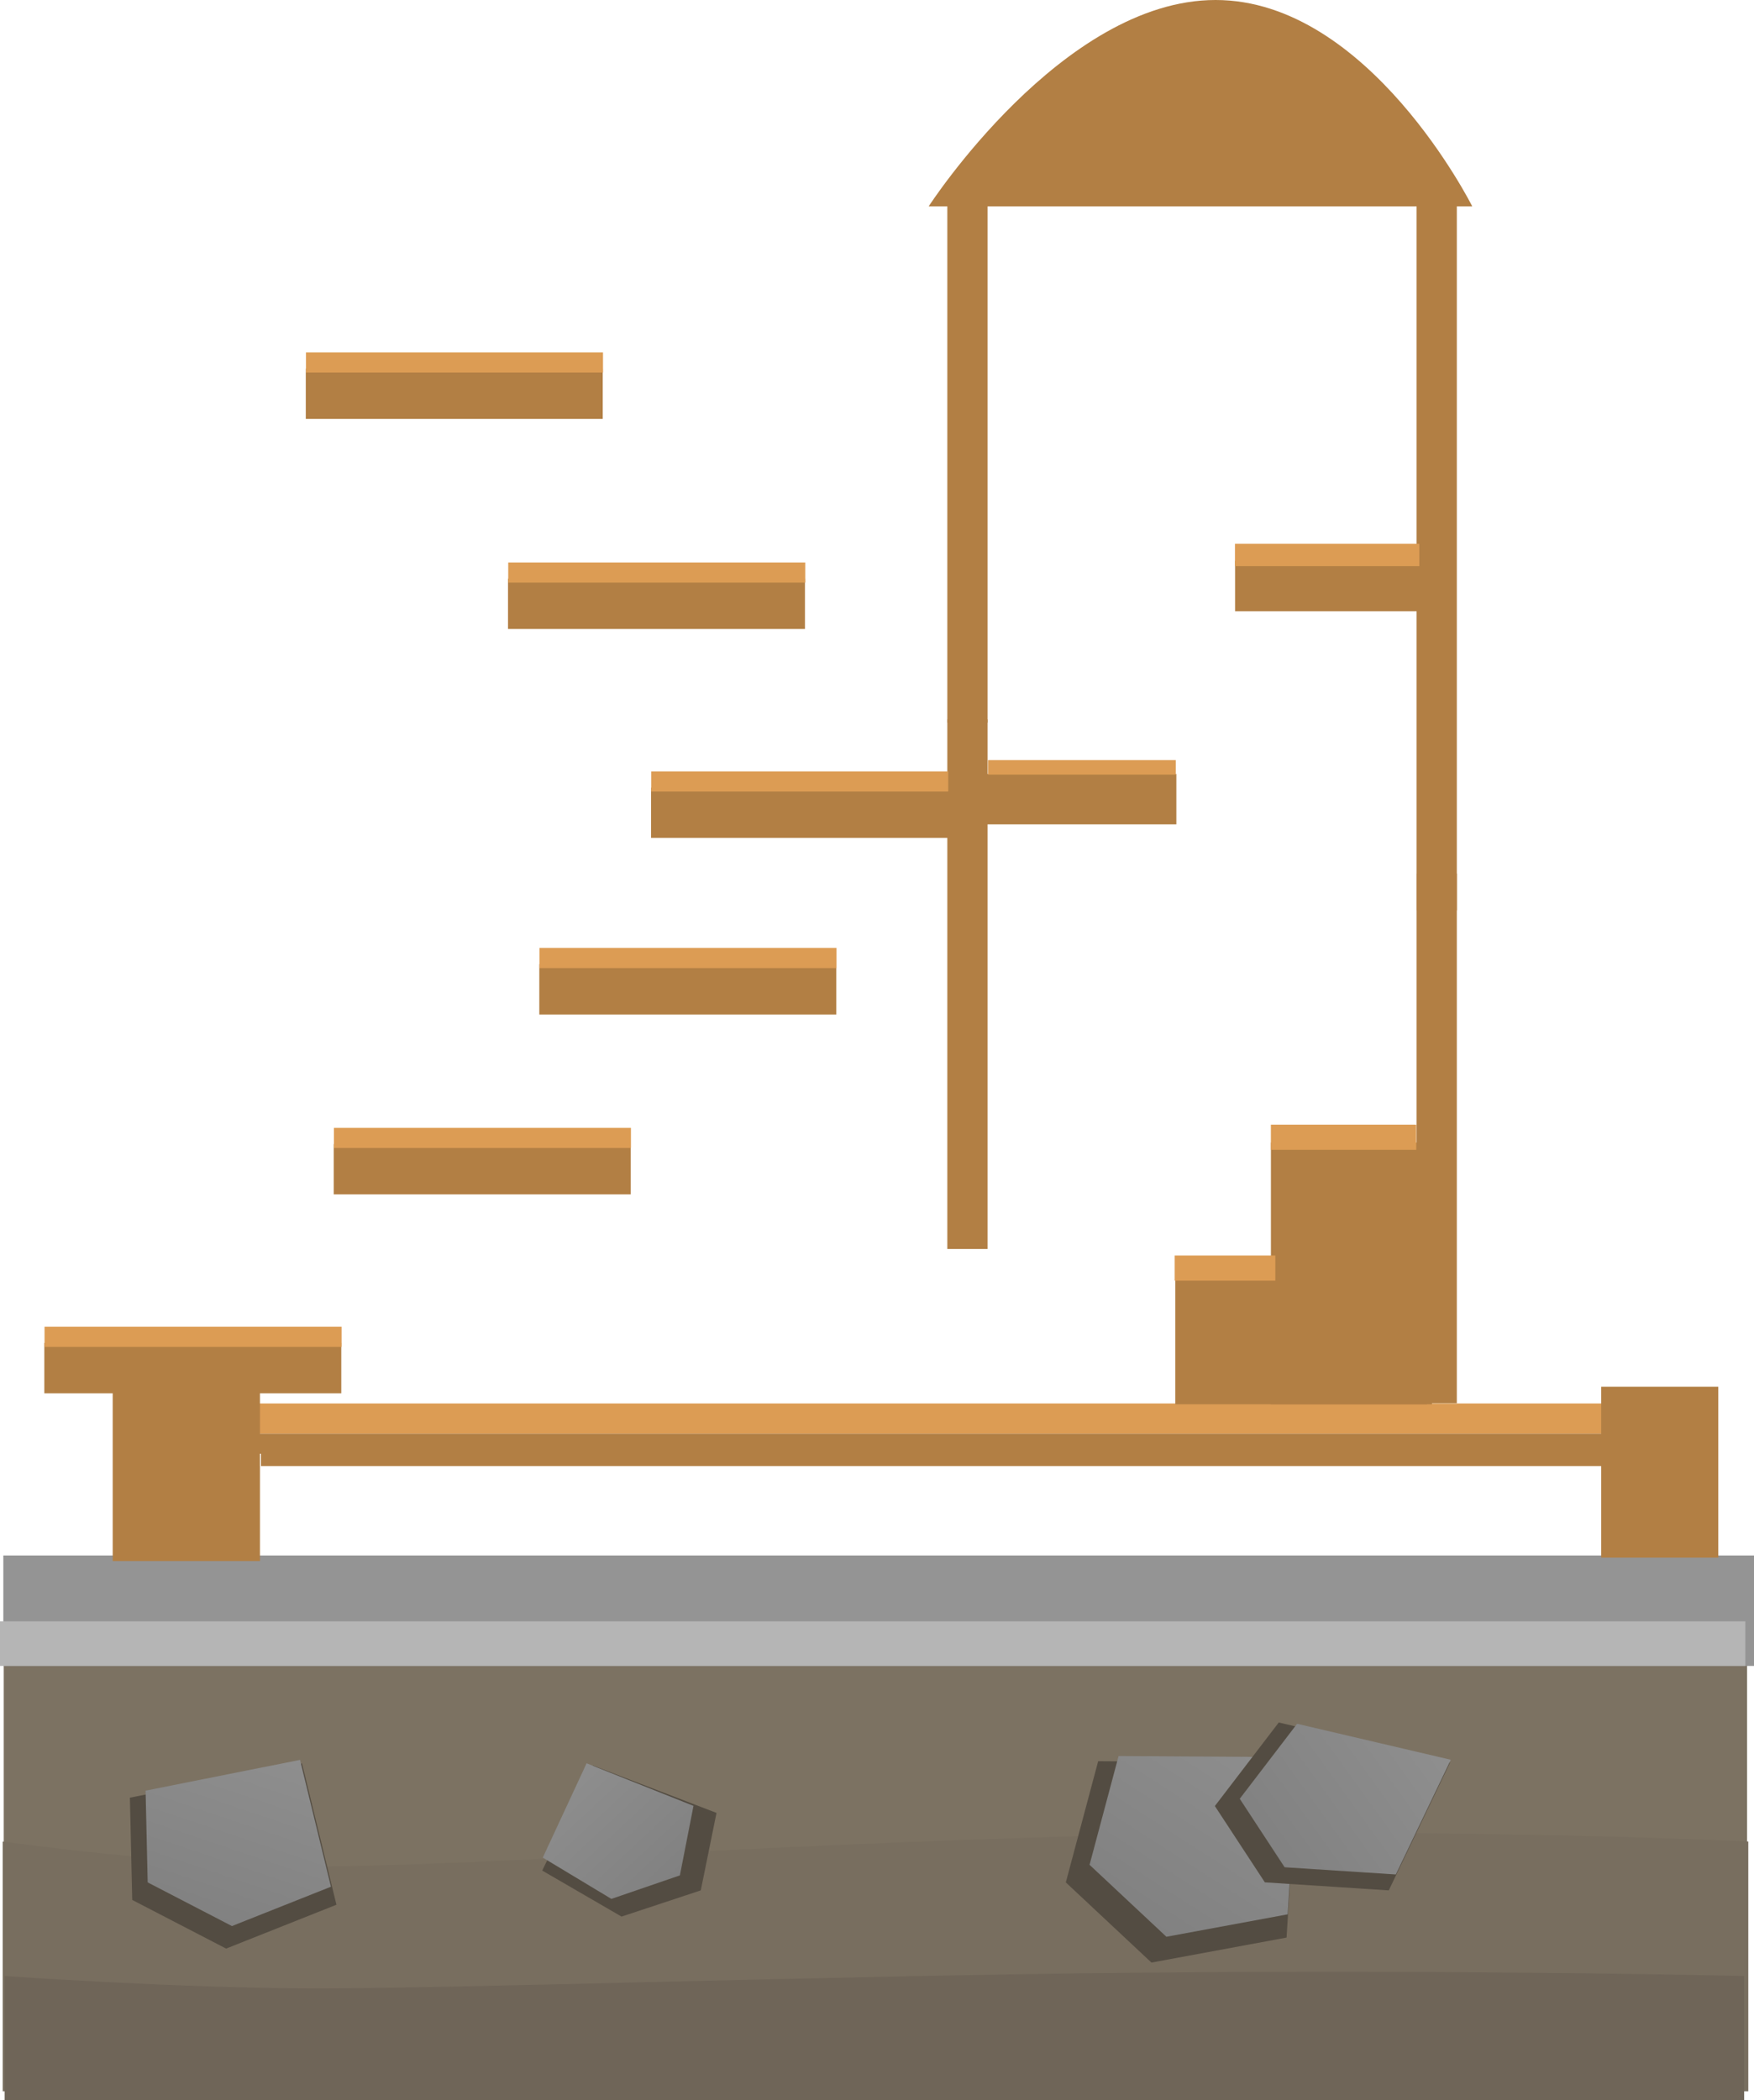<svg version="1.1" xmlns="http://www.w3.org/2000/svg" xmlns:xlink="http://www.w3.org/1999/xlink" width="523.278" height="626.532" viewBox="0,0,523.278,626.532"><defs><linearGradient x1="82.43" y1="404.29" x2="64.723" y2="415.013" gradientUnits="userSpaceOnUse" id="color-1"><stop offset="0" stop-color="#8e8e8e"/><stop offset="1" stop-color="#818181"/></linearGradient><linearGradient x1="325.984" y1="328.998" x2="290.332" y2="384.264" gradientUnits="userSpaceOnUse" id="color-2"><stop offset="0" stop-color="#8e8e8e"/><stop offset="1" stop-color="#818181"/></linearGradient><linearGradient x1="374.608" y1="329.098" x2="327.455" y2="363.084" gradientUnits="userSpaceOnUse" id="color-3"><stop offset="0" stop-color="#8e8e8e"/><stop offset="1" stop-color="#818181"/></linearGradient><linearGradient x1="118.063" y1="339.815" x2="147.881" y2="371.859" gradientUnits="userSpaceOnUse" id="color-4"><stop offset="0" stop-color="#8e8e8e"/><stop offset="1" stop-color="#818181"/></linearGradient><linearGradient x1="28.597" y1="332.565" x2="11.636" y2="382.883" gradientUnits="userSpaceOnUse" id="color-5"><stop offset="0" stop-color="#8e8e8e"/><stop offset="1" stop-color="#818181"/></linearGradient></defs><g transform="translate(51.139,190.278)"><g data-paper-data="{&quot;isPaintingLayer&quot;:true}" fill-rule="nonzero" stroke="none" stroke-linecap="butt" stroke-linejoin="miter" stroke-miterlimit="10" stroke-dasharray="" stroke-dashoffset="0" style="mix-blend-mode: normal"><g><g><path d="M58.932,410.586l7.159,-7.864l19.189,3.774l-6.865,12.029l-13.881,-0.756z" data-paper-data="{&quot;origPos&quot;:null,&quot;origRot&quot;:0}" fill="#534c42" stroke-width="0"/><path d="M61.443,409.726l6.425,-7.058l17.221,3.387l-6.161,10.795l-12.458,-0.678z" data-paper-data="{&quot;origPos&quot;:null,&quot;origRot&quot;:0}" fill="url(#color-1)" stroke-width="NaN"/></g><path d="M-50.026,369.671v-74.527c0,0 52.695,7.453 93.575,7.453c43.098,0 153.895,-7.677 246.191,-9.462c100.088,-1.935 180.335,2.01 180.335,2.01v74.527z" fill="#7c7262" stroke-width="0"/><path d="M-50.338,433.6v-74.527c0,0 52.763,7.453 93.696,7.453c43.154,0 154.094,-7.677 246.51,-9.462c100.217,-1.935 180.568,2.01 180.568,2.01v74.527z" fill="#786e5f" stroke-width="0"/><path d="M-49.762,436.254v-37.052c0,0 52.58,3.705 93.37,3.705c43.004,0 153.558,-3.817 245.652,-4.704c99.868,-0.962 179.94,0.999 179.94,0.999v37.052z" fill="#6f6558" stroke-width="0"/><path d="M-50.149,306.698v-32.952h522.288v32.952z" fill="#949494" stroke-width="0"/><path d="M-51.139,306.698v-13.305h520.687v13.305z" fill="#b5b5b5" stroke-width="0"/><g><path d="M266.831,371.279l9.654,-36.16l59.408,0.374l-3.202,52.244l-40.312,7.459z" data-paper-data="{&quot;origPos&quot;:null,&quot;origRot&quot;:0}" fill="#534c42" stroke-width="0"/><path d="M273.913,366.03l8.663,-32.451l53.315,0.336l-2.873,46.886l-36.177,6.694z" data-paper-data="{&quot;origPos&quot;:null,&quot;origRot&quot;:0}" fill="url(#color-2)" stroke-width="NaN"/></g><g><path d="M311.296,348.496l19.065,-24.926l51.1,11.961l-18.282,38.126l-36.966,-2.395z" data-paper-data="{&quot;origPos&quot;:null,&quot;origRot&quot;:0}" fill="#534c42" stroke-width="0"/><path d="M318.72,346.328l17.11,-22.369l45.859,10.734l-16.407,34.216l-33.175,-2.149z" data-paper-data="{&quot;origPos&quot;:null,&quot;origRot&quot;:0}" fill="url(#color-3)" stroke-width="NaN"/></g><g><path d="M134.291,381.478l-23.666,-13.73l15.117,-31.351l36.878,14.15l-4.695,23.112z" data-paper-data="{&quot;origRot&quot;:0}" fill="#534c42" stroke-width="0"/><path d="M131.258,376.201l-20.463,-12.322l13.071,-28.136l31.887,12.699l-4.059,20.742z" data-paper-data="{&quot;origRot&quot;:0}" fill="url(#color-4)" stroke-width="NaN"/></g><g><path d="M-11.69,376.507l-0.698,-30.5l51.344,-10.229l10.279,42.162l-32.915,13.081z" data-paper-data="{&quot;origRot&quot;:0}" fill="#534c42" stroke-width="0"/><path d="M-7.08,371.275l-0.626,-27.371l46.078,-9.179l9.224,37.837l-29.539,11.74z" data-paper-data="{&quot;origRot&quot;:0}" fill="url(#color-5)" stroke-width="NaN"/></g></g><g stroke-width="0"><path d="M430.703,241.07v6h-403.976v-6z" data-paper-data="{&quot;index&quot;:null}" fill="#b27f44"/><path d="M22.88,237.404v-9h403.976v9z" fill="#dc9c54"/><path d="M22.88,243.404v-6h403.976v6z" fill="#b27f44"/><path d="M426.542,274.404v-51h34.94v51z" fill="#b27f44"/><path d="M-17.518,275.404v-51h43.94v51z" fill="#b27f44"/><path d="M371.482,228.317v-158h12v158z" fill="#b27f44"/><path d="M231.482,182.317v-158h12v158z" fill="#b27f44"/><path d="M231.482,25.317v-158h12v158z" fill="#b27f44"/><path d="M371.482,81.317v-211h12v211z" fill="#b27f44"/><g fill="#b27f44"><path d="M225.918,-128.717c0,0 39.819,-61.562 85.586,-61.562c45.767,0 76.577,61.562 76.577,61.562z"/><path d="M328.02,228.641v-78.078h48.048v78.078z"/></g><path d="M299.491,228.641v-37.538h75.075v37.538z" fill="#b27f44"/><path d="M317.327,-7.928v-15.015h58.559v15.015z" fill="#b27f44"/><path d="M241.246,55.63v-15.015h58.559v15.015z" fill="#b27f44"/><path d="M299.309,191.772v-7.508h30.03v7.508z" fill="#dc9c54"/><path d="M328.006,152.733v-7.508h43.375v7.508z" fill="#dc9c54"/><path d="M243.628,40.812v-4.333h56v4.333z" fill="#dc9c54"/><path d="M317.294,-21.383v-6.667h55v6.667z" fill="#dc9c54"/></g><g stroke-width="0"><path d="M-37.912,225.361v-15.015h88.589v15.015z" fill="#b27f44"/><path d="M-37.852,211.526v-6.006h88.61v6.006z" fill="#dc9c54"/></g><g stroke-width="0"><path d="M48.421,166.028v-15.015h88.589v15.015z" fill="#b27f44"/><path d="M48.481,152.193v-6.006h88.61v6.006z" fill="#dc9c54"/></g><g stroke-width="0"><path d="M109.754,112.361v-15.015h88.589v15.015z" fill="#b27f44"/><path d="M109.814,98.526v-6.006h88.61v6.006z" fill="#dc9c54"/></g><g stroke-width="0"><path d="M143.088,59.695v-15.015h88.589v15.015z" fill="#b27f44"/><path d="M143.148,45.86v-6.006h88.61v6.006z" fill="#dc9c54"/></g><g stroke-width="0"><path d="M100.421,-2.639v-15.015h88.589v15.015z" fill="#b27f44"/><path d="M100.481,-16.474v-6.006h88.61v6.006z" fill="#dc9c54"/></g><g stroke-width="0"><path d="M40.088,-65.305v-15.015h88.589v15.015z" fill="#b27f44"/><path d="M40.148,-79.14v-6.006h88.61v6.006z" fill="#dc9c54"/></g></g></g></svg>